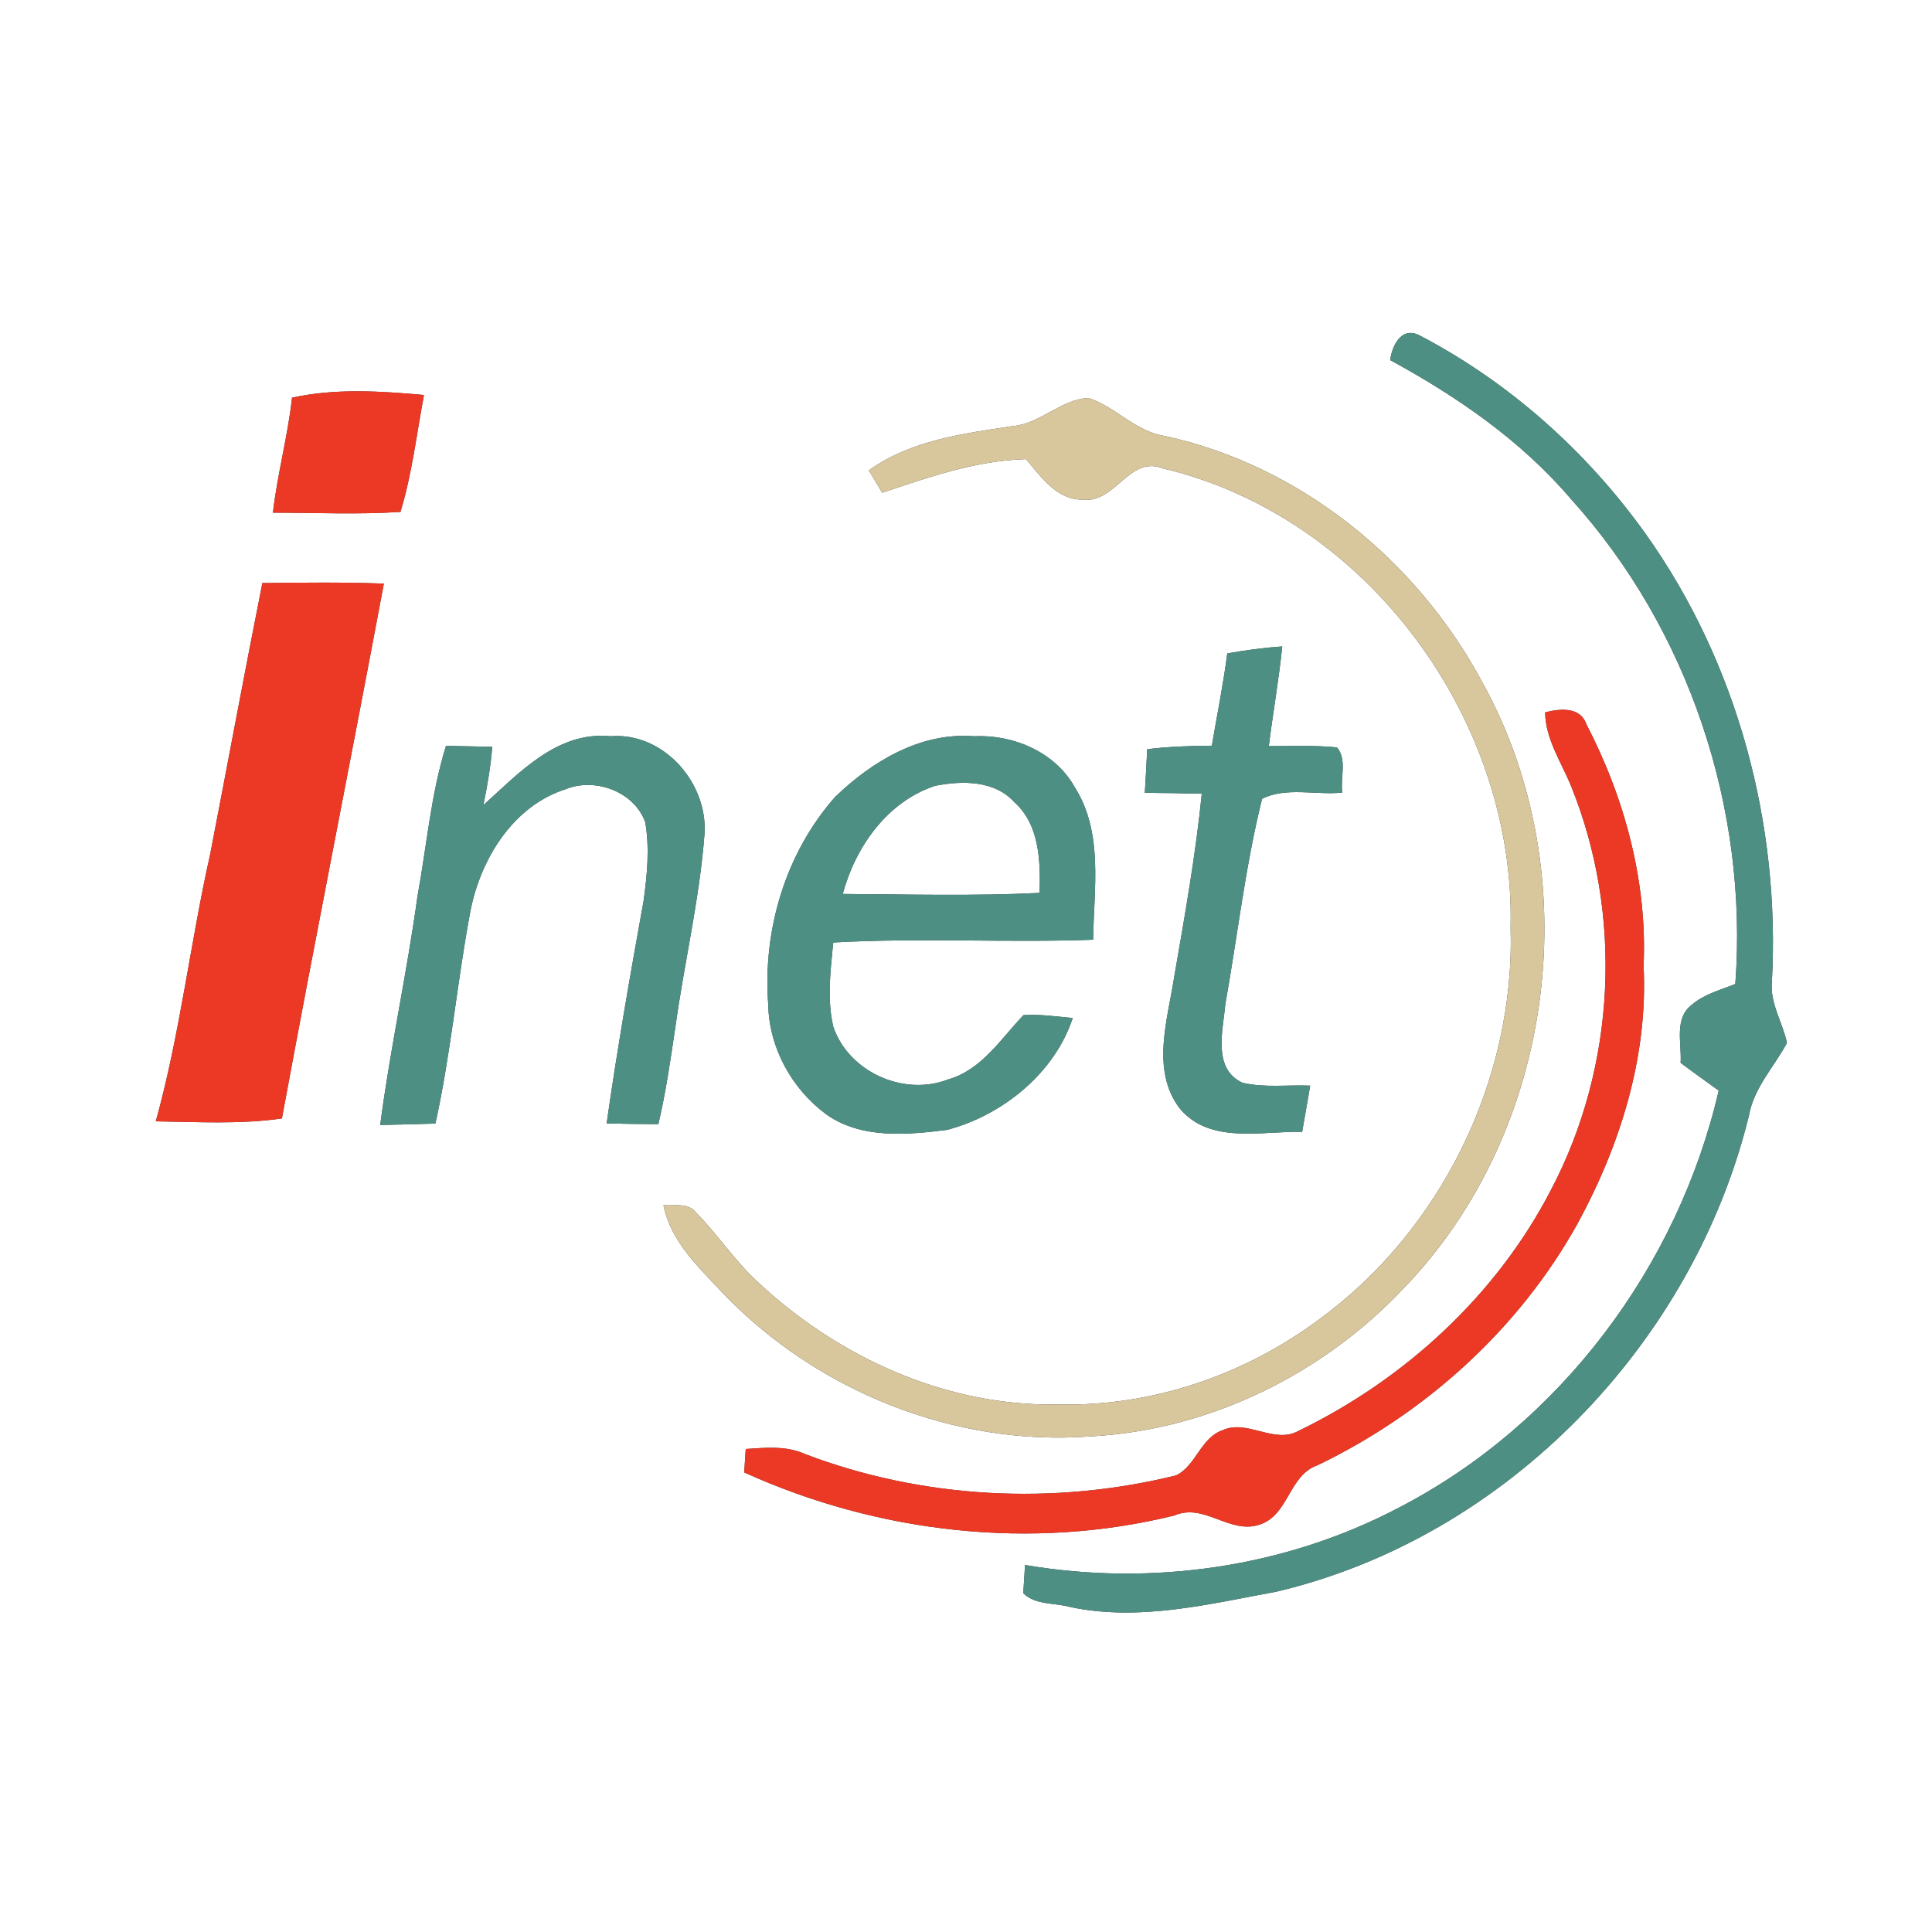 <?xml version="1.0" encoding="UTF-8" ?>
<!DOCTYPE svg PUBLIC "-//W3C//DTD SVG 1.1//EN" "http://www.w3.org/Graphics/SVG/1.1/DTD/svg11.dtd">
<svg width="250pt" height="250pt" viewBox="0 0 250 250" version="1.1" xmlns="http://www.w3.org/2000/svg">
<rect x="0" y="0" width="250" height="250" fill="#333333" stroke="none"/>
<g id="#ffffffff">
<path fill="#ffffff" opacity="1.00" d=" M 0.00 0.00 L 250.00 0.00 L 250.00 250.00 L 0.00 250.00 L 0.00 0.00 M 179.89 46.60 C 188.58 51.32 196.89 57.05 203.34 64.64 C 218.56 81.50 226.24 104.71 224.55 127.33 C 222.64 128.10 220.56 128.62 218.97 129.98 C 216.57 131.74 217.64 135.01 217.47 137.53 C 219.09 138.75 220.75 139.93 222.40 141.12 C 217.14 163.88 201.87 184.29 181.05 195.07 C 166.31 202.84 149.04 205.30 132.64 202.51 C 132.58 203.42 132.47 205.25 132.41 206.16 C 133.97 207.72 136.49 207.38 138.50 207.95 C 147.44 209.83 156.44 207.57 165.22 205.95 C 194.95 198.91 219.09 173.87 226.31 144.36 C 226.95 140.75 229.55 138.08 231.23 134.96 C 230.68 132.29 229.02 129.86 229.28 127.06 C 230.39 106.64 224.83 85.76 212.92 69.05 C 205.30 58.39 195.23 49.40 183.59 43.35 C 181.33 42.26 180.12 44.74 179.89 46.60 M 37.79 51.46 C 37.24 56.46 35.89 61.34 35.32 66.34 C 40.82 66.34 46.33 66.60 51.82 66.24 C 53.32 61.32 53.91 56.16 54.86 51.11 C 49.19 50.60 43.38 50.23 37.79 51.46 M 131.05 55.14 C 124.62 56.10 117.87 56.97 112.43 60.86 C 113.00 61.82 113.57 62.79 114.15 63.76 C 120.20 61.73 126.31 59.59 132.76 59.41 C 134.71 61.70 136.75 64.71 140.13 64.65 C 144.28 65.19 146.14 58.93 150.40 60.59 C 176.83 66.79 196.13 93.08 195.47 120.00 C 196.08 139.59 186.52 159.20 170.68 170.74 C 161.05 177.92 149.04 182.03 136.99 181.73 C 122.55 182.05 108.51 175.68 98.08 165.91 C 95.10 163.19 92.90 159.77 90.07 156.91 C 89.05 155.57 87.27 156.08 85.85 155.94 C 86.79 160.67 90.46 164.03 93.60 167.40 C 105.76 180.03 123.52 187.18 141.07 185.87 C 156.44 185.08 171.18 177.83 181.68 166.65 C 201.38 146.24 205.54 112.98 191.78 88.23 C 183.35 72.53 168.28 60.24 150.73 56.42 C 146.93 55.85 144.37 52.64 140.85 51.50 C 137.29 51.66 134.64 54.83 131.05 55.14 M 27.20 110.52 C 24.62 122.00 23.31 133.75 20.16 145.10 C 25.60 145.18 31.07 145.50 36.48 144.73 C 40.74 121.63 45.35 98.60 49.67 75.52 C 44.43 75.32 39.19 75.39 33.95 75.45 C 31.63 87.13 29.46 98.83 27.20 110.52 M 158.81 84.55 C 158.29 88.55 157.49 92.51 156.81 96.49 C 154.01 96.52 151.22 96.60 148.45 96.95 C 148.36 98.83 148.25 100.71 148.14 102.59 C 150.60 102.61 153.05 102.64 155.51 102.71 C 154.71 110.65 153.31 118.51 151.95 126.36 C 151.10 131.91 148.90 138.45 152.64 143.41 C 156.53 148.10 163.20 146.35 168.50 146.46 C 168.84 144.46 169.20 142.47 169.54 140.48 C 166.62 140.36 163.64 140.78 160.77 140.11 C 156.87 138.28 158.26 133.35 158.55 129.98 C 160.13 121.12 161.14 112.09 163.31 103.37 C 166.37 101.80 170.28 102.91 173.69 102.56 C 173.42 100.65 174.34 98.26 173.00 96.71 C 170.07 96.42 167.12 96.56 164.18 96.55 C 164.72 92.24 165.48 87.97 165.92 83.65 C 163.53 83.81 161.16 84.14 158.81 84.55 M 199.94 92.18 C 199.99 95.68 202.04 98.61 203.31 101.75 C 210.05 118.40 209.09 137.97 200.74 153.89 C 193.70 167.55 181.82 178.46 168.06 185.14 C 164.88 186.94 161.43 183.60 158.20 185.07 C 155.37 186.04 154.76 189.67 152.20 190.91 C 136.39 194.82 119.41 193.95 104.16 188.15 C 101.74 187.05 99.06 187.33 96.50 187.50 C 96.44 188.50 96.37 189.52 96.30 190.53 C 113.61 198.38 133.50 200.68 152.01 196.09 C 155.80 194.46 159.10 198.53 162.90 197.31 C 166.78 196.15 166.72 190.91 170.47 189.61 C 184.51 182.86 196.62 171.91 204.18 158.25 C 209.69 148.11 213.27 136.64 212.68 125.00 C 213.17 114.15 210.26 103.31 205.28 93.72 C 204.47 91.41 201.84 91.69 199.94 92.18 M 62.55 104.18 C 63.06 101.69 63.49 99.17 63.70 96.63 C 61.70 96.59 59.71 96.56 57.71 96.52 C 55.74 102.85 55.22 109.49 54.02 115.98 C 52.67 125.89 50.49 135.66 49.20 145.57 C 51.58 145.52 53.96 145.47 56.34 145.39 C 58.36 136.28 59.15 126.95 60.89 117.79 C 62.23 111.09 66.40 104.29 73.20 102.12 C 77.01 100.57 82.06 102.43 83.49 106.38 C 84.08 109.75 83.74 113.21 83.28 116.57 C 81.55 126.15 79.87 135.74 78.50 145.37 C 80.73 145.43 82.96 145.45 85.19 145.46 C 86.16 141.34 86.76 137.16 87.38 132.98 C 88.53 124.62 90.52 116.38 91.16 107.95 C 91.63 101.31 85.84 94.71 79.00 95.27 C 72.13 94.57 67.18 100.02 62.55 104.18 M 108.07 103.12 C 101.63 110.40 98.68 120.37 99.41 130.00 C 99.51 135.54 102.43 140.85 106.84 144.14 C 111.36 147.41 117.36 146.87 122.58 146.20 C 129.74 144.30 136.46 138.87 138.81 131.73 C 136.70 131.54 134.57 131.22 132.44 131.36 C 129.48 134.44 127.04 138.44 122.68 139.68 C 116.95 141.91 109.82 138.71 107.83 132.87 C 106.99 129.29 107.47 125.57 107.82 121.96 C 119.02 121.33 130.24 122.00 141.45 121.60 C 141.54 115.01 142.81 107.75 139.07 101.86 C 136.51 97.29 131.10 95.02 126.01 95.27 C 119.15 94.72 112.83 98.52 108.07 103.12 Z" />
<path fill="#ffffff" opacity="1.00" d=" M 109.05 115.68 C 110.69 109.58 114.82 103.71 121.02 101.68 C 124.50 101.00 128.67 100.96 131.25 103.79 C 134.55 106.76 134.63 111.44 134.53 115.54 C 126.05 115.97 117.54 115.73 109.05 115.68 Z" />
</g>
<g id="#4d9083ff">
<path fill="#4d9083" opacity="1.00" d=" M 179.89 46.60 C 180.12 44.74 181.33 42.26 183.59 43.35 C 195.23 49.40 205.30 58.39 212.92 69.05 C 224.83 85.76 230.39 106.64 229.28 127.06 C 229.02 129.86 230.68 132.29 231.23 134.96 C 229.55 138.08 226.95 140.75 226.31 144.36 C 219.09 173.87 194.95 198.91 165.22 205.95 C 156.44 207.57 147.44 209.83 138.50 207.95 C 136.49 207.38 133.97 207.72 132.41 206.16 C 132.47 205.25 132.58 203.42 132.64 202.51 C 149.04 205.30 166.31 202.84 181.05 195.07 C 201.87 184.29 217.14 163.88 222.40 141.12 C 220.75 139.93 219.09 138.75 217.47 137.53 C 217.64 135.01 216.57 131.74 218.97 129.98 C 220.56 128.62 222.64 128.10 224.55 127.33 C 226.24 104.71 218.56 81.50 203.34 64.64 C 196.89 57.05 188.58 51.32 179.89 46.60 Z" />
<path fill="#4d9083" opacity="1.00" d=" M 158.81 84.55 C 161.16 84.14 163.53 83.81 165.92 83.65 C 165.48 87.97 164.72 92.24 164.18 96.55 C 167.12 96.56 170.07 96.42 173.00 96.71 C 174.34 98.26 173.42 100.65 173.69 102.56 C 170.28 102.91 166.37 101.80 163.31 103.37 C 161.14 112.09 160.13 121.12 158.55 129.98 C 158.26 133.35 156.87 138.28 160.77 140.11 C 163.64 140.78 166.62 140.36 169.54 140.48 C 169.20 142.47 168.84 144.46 168.50 146.46 C 163.20 146.35 156.53 148.10 152.64 143.41 C 148.90 138.45 151.10 131.91 151.95 126.36 C 153.31 118.51 154.71 110.65 155.51 102.71 C 153.05 102.64 150.60 102.61 148.14 102.59 C 148.25 100.71 148.36 98.83 148.45 96.95 C 151.22 96.60 154.01 96.52 156.81 96.49 C 157.49 92.51 158.29 88.55 158.81 84.55 Z" />
<path fill="#4d9083" opacity="1.00" d=" M 62.55 104.18 C 67.18 100.02 72.13 94.57 79.00 95.27 C 85.84 94.71 91.63 101.31 91.16 107.95 C 90.52 116.38 88.53 124.62 87.38 132.98 C 86.76 137.16 86.16 141.34 85.19 145.46 C 82.96 145.45 80.73 145.43 78.50 145.37 C 79.87 135.74 81.55 126.15 83.28 116.57 C 83.74 113.21 84.08 109.75 83.49 106.38 C 82.06 102.43 77.01 100.57 73.20 102.12 C 66.40 104.29 62.23 111.09 60.89 117.79 C 59.15 126.95 58.36 136.28 56.34 145.39 C 53.96 145.47 51.58 145.52 49.20 145.57 C 50.49 135.66 52.67 125.89 54.02 115.98 C 55.22 109.49 55.74 102.85 57.71 96.52 C 59.71 96.56 61.70 96.59 63.70 96.63 C 63.49 99.17 63.06 101.69 62.55 104.18 Z" />
<path fill="#4d9083" opacity="1.00" d=" M 108.07 103.12 C 112.83 98.52 119.15 94.72 126.01 95.27 C 131.10 95.02 136.51 97.29 139.07 101.86 C 142.81 107.75 141.54 115.01 141.45 121.60 C 130.24 122.00 119.02 121.33 107.82 121.96 C 107.47 125.57 106.99 129.29 107.83 132.87 C 109.82 138.71 116.95 141.91 122.68 139.68 C 127.04 138.44 129.48 134.44 132.44 131.36 C 134.57 131.22 136.70 131.54 138.81 131.73 C 136.46 138.87 129.74 144.30 122.58 146.20 C 117.36 146.87 111.36 147.41 106.84 144.14 C 102.43 140.85 99.51 135.54 99.41 130.00 C 98.68 120.37 101.63 110.40 108.07 103.12 M 109.05 115.68 C 117.54 115.73 126.05 115.97 134.53 115.54 C 134.63 111.44 134.55 106.76 131.25 103.79 C 128.67 100.96 124.50 101.00 121.02 101.68 C 114.82 103.71 110.69 109.58 109.05 115.68 Z" />
</g>
<g id="#ec3925ff">
<path fill="#ec3925" opacity="1.00" d=" M 37.79 51.46 C 43.38 50.23 49.19 50.60 54.86 51.11 C 53.91 56.16 53.32 61.32 51.82 66.24 C 46.33 66.60 40.82 66.34 35.32 66.34 C 35.89 61.34 37.24 56.46 37.79 51.46 Z" />
<path fill="#ec3925" opacity="1.00" d=" M 27.20 110.52 C 29.46 98.83 31.63 87.13 33.95 75.45 C 39.19 75.39 44.43 75.32 49.67 75.52 C 45.35 98.60 40.74 121.63 36.48 144.73 C 31.07 145.50 25.60 145.18 20.16 145.10 C 23.31 133.75 24.62 122.00 27.20 110.52 Z" />
<path fill="#ec3925" opacity="1.00" d=" M 199.94 92.18 C 201.84 91.69 204.47 91.41 205.28 93.72 C 210.26 103.31 213.17 114.15 212.68 125.00 C 213.27 136.64 209.69 148.11 204.18 158.25 C 196.62 171.91 184.51 182.86 170.47 189.61 C 166.72 190.91 166.78 196.15 162.90 197.31 C 159.10 198.53 155.80 194.46 152.01 196.09 C 133.50 200.68 113.61 198.38 96.30 190.53 C 96.37 189.52 96.44 188.50 96.50 187.50 C 99.06 187.33 101.74 187.05 104.16 188.15 C 119.41 193.95 136.39 194.82 152.20 190.91 C 154.76 189.67 155.37 186.04 158.20 185.07 C 161.43 183.60 164.88 186.94 168.06 185.14 C 181.82 178.46 193.70 167.55 200.74 153.89 C 209.09 137.97 210.05 118.40 203.31 101.75 C 202.04 98.61 199.99 95.68 199.94 92.18 Z" />
</g>
<g id="#d8c69cff">
<path fill="#d8c69c" opacity="1.00" d=" M 131.05 55.14 C 134.64 54.83 137.29 51.66 140.85 51.50 C 144.37 52.64 146.93 55.85 150.73 56.42 C 168.28 60.24 183.35 72.53 191.78 88.23 C 205.54 112.98 201.38 146.24 181.68 166.65 C 171.18 177.83 156.44 185.08 141.07 185.87 C 123.52 187.18 105.76 180.03 93.60 167.40 C 90.46 164.03 86.79 160.67 85.85 155.94 C 87.27 156.08 89.05 155.57 90.07 156.91 C 92.90 159.77 95.10 163.19 98.08 165.91 C 108.51 175.68 122.55 182.05 136.99 181.73 C 149.04 182.03 161.05 177.92 170.68 170.74 C 186.52 159.20 196.08 139.59 195.47 120.00 C 196.13 93.08 176.83 66.79 150.40 60.59 C 146.14 58.93 144.28 65.19 140.13 64.65 C 136.75 64.71 134.71 61.70 132.76 59.41 C 126.31 59.59 120.20 61.73 114.15 63.76 C 113.57 62.79 113.00 61.82 112.43 60.86 C 117.87 56.97 124.62 56.10 131.05 55.14 Z" />
</g>
</svg>
